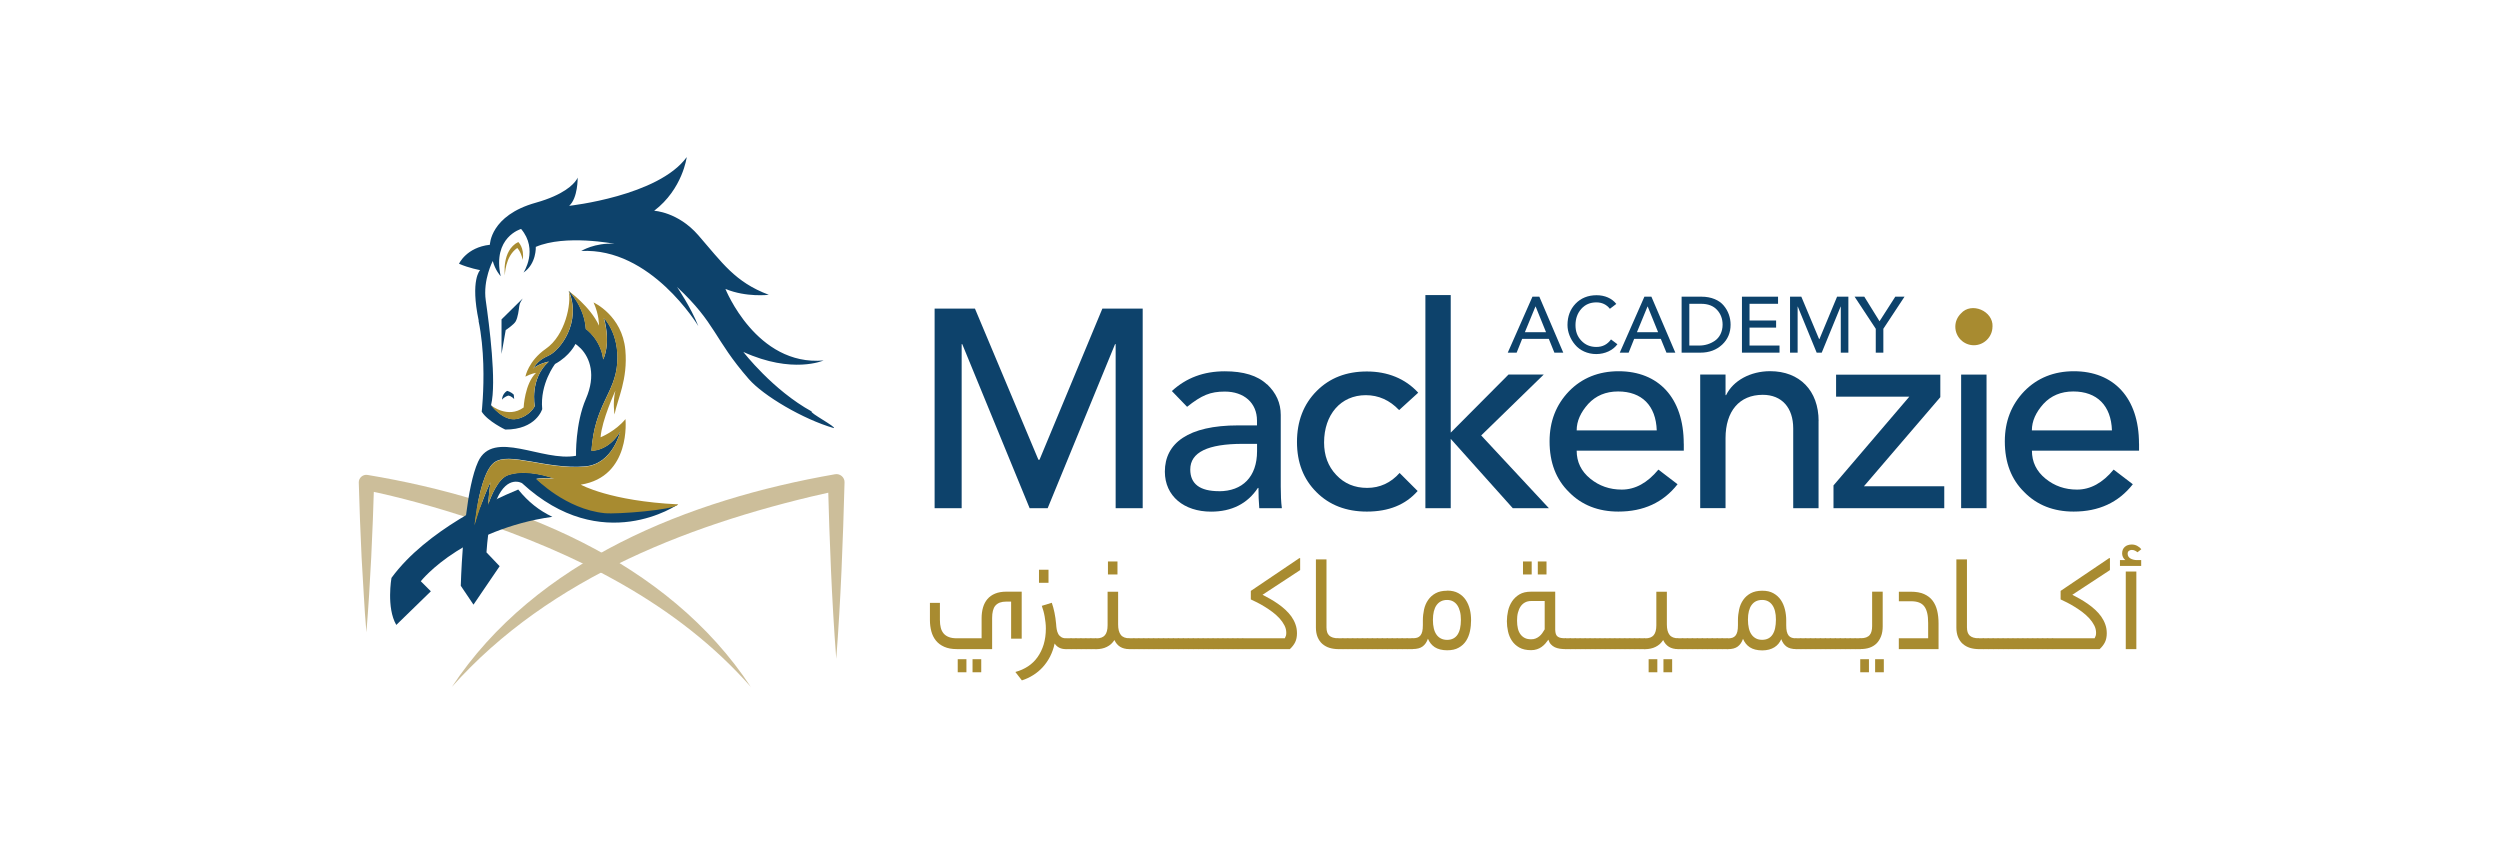 <?xml version="1.0" encoding="UTF-8"?>
<svg id="Layer_1" data-name="Layer 1" xmlns="http://www.w3.org/2000/svg" viewBox="0 0 425.2 143.61">
  <defs>
    <style>
      .cls-1 {
        fill: #a88b30;
      }

      .cls-1, .cls-2, .cls-3 {
        stroke-width: 0px;
      }

      .cls-2 {
        fill: #ccbe9a;
      }

      .cls-3 {
        fill: #0d426b;
      }
    </style>
  </defs>
  <path class="cls-3" d="M165.82,52.49l10.79,25.7h.19l10.69-25.7h6.86v33.94h-4.6v-27.9h-.1l-11.46,27.9h-3.07l-11.46-27.9h-.1v27.9h-4.6v-33.94h6.86Z"/>
  <path class="cls-3" d="M215.48,65.34c1.58,1.49,2.35,3.21,2.35,5.23v12.18c0,1.39.05,2.64.19,3.69h-3.84c-.1-1.15-.14-2.3-.14-3.45h-.1c-1.77,2.68-4.46,4.03-7.96,4.03-4.6,0-7.86-2.64-7.86-6.81,0-4.84,3.98-7.86,12.46-7.86h3.21v-.81c0-3.02-2.21-4.94-5.47-4.94-2.49,0-3.93.62-6.42,2.59l-2.59-2.68c2.45-2.25,5.42-3.36,9.01-3.36,3.16,0,5.56.72,7.14,2.21ZM207.33,83.55c3.98,0,6.47-2.44,6.47-6.81v-1.25h-2.44c-5.94,0-8.92,1.44-8.92,4.36,0,2.45,1.63,3.69,4.89,3.69Z"/>
  <path class="cls-3" d="M241.22,66.78l-3.26,2.97c-1.58-1.68-3.5-2.54-5.66-2.54-4.27,0-7.1,3.31-7.1,8.05,0,2.21.67,4.03,2.06,5.51s3.12,2.21,5.27,2.21,4.03-.86,5.51-2.54l3.07,3.07c-2.06,2.35-4.94,3.5-8.63,3.5-3.5,0-6.38-1.1-8.58-3.31-2.21-2.2-3.31-5.03-3.31-8.53s1.1-6.42,3.36-8.68c2.21-2.21,5.03-3.31,8.53-3.31s6.52,1.2,8.72,3.6Z"/>
  <path class="cls-3" d="M246.74,50.19v23.39l9.83-9.88h5.99l-10.64,10.36,11.51,12.37h-6.14l-10.55-11.79v11.79h-4.31v-36.24h4.31Z"/>
  <path class="cls-3" d="M286.38,75.45v1.2h-18.22c0,1.92.77,3.5,2.3,4.75,1.53,1.25,3.31,1.87,5.37,1.87,2.3,0,4.36-1.15,6.23-3.4l3.26,2.49c-2.45,3.12-5.8,4.65-10.07,4.65-3.4,0-6.23-1.1-8.39-3.31-2.21-2.16-3.31-5.03-3.31-8.63,0-3.4,1.1-6.23,3.31-8.53,2.2-2.25,5.03-3.4,8.44-3.4,6.76,0,11.07,4.51,11.07,12.32ZM281.78,73.2c-.14-4.22-2.54-6.62-6.57-6.62-2.11,0-3.79.72-5.08,2.11-1.29,1.44-1.97,2.92-1.97,4.51h13.62Z"/>
  <path class="cls-3" d="M309.3,71.62v14.81h-4.31v-13.57c0-3.5-1.92-5.71-5.18-5.71-3.98,0-6.33,2.78-6.33,7.38v11.89h-4.31v-22.72h4.31v3.5h.1c1.2-2.49,4.17-4.07,7.48-4.07,5.03,0,8.25,3.31,8.25,8.49Z"/>
  <path class="cls-3" d="M330.01,63.71v3.84l-12.99,15.15h13.66v3.74h-18.84v-3.88l12.9-15.1h-12.46v-3.74h17.74Z"/>
  <path class="cls-1" d="M338.88,55.56c0,1.73-1.44,3.16-3.16,3.16s-3.16-1.39-3.16-3.16c0-.86.34-1.63.96-2.25,1.77-2.01,5.51-.43,5.37,2.25Z"/>
  <rect class="cls-3" x="333.55" y="63.71" width="4.32" height="22.72"/>
  <path class="cls-3" d="M363.81,75.45v1.2h-18.22c0,1.92.77,3.5,2.3,4.75,1.53,1.25,3.31,1.87,5.37,1.87,2.3,0,4.36-1.15,6.23-3.4l3.26,2.49c-2.45,3.12-5.8,4.65-10.07,4.65-3.4,0-6.23-1.1-8.39-3.31-2.21-2.16-3.31-5.03-3.31-8.63,0-3.4,1.1-6.23,3.31-8.53,2.2-2.25,5.03-3.4,8.44-3.4,6.76,0,11.07,4.51,11.07,12.32ZM359.2,73.2c-.14-4.22-2.54-6.62-6.57-6.62-2.11,0-3.79.72-5.08,2.11-1.29,1.44-1.97,2.92-1.97,4.51h13.62Z"/>
  <g>
    <path class="cls-2" d="M127.73,116.87c-12.52-14.25-29.84-22.75-47.56-28.65-5.93-1.91-11.99-3.64-18.05-4.87l1.51-1.29c-.25,8.51-.63,17-1.31,25.49-.38-4.25-.54-8.5-.82-12.74-.2-4.25-.37-8.5-.48-12.74-.03-.8.72-1.44,1.51-1.29,24.68,4.11,51,14.46,65.21,36.12h0Z"/>
    <path class="cls-2" d="M76.83,116.87c14.29-21.65,40.5-31.91,65.19-36.21.85-.16,1.66.53,1.62,1.39-.27,10-.64,20.01-1.41,29.99-.77-9.98-1.14-19.99-1.41-29.99l1.62,1.39c-24.1,5.26-48.85,14.55-65.62,33.43h0Z"/>
  </g>
  <g>
    <path class="cls-1" d="M159.86,102.54v2.9c0,.51.05.95.15,1.34.1.39.27.71.49.97s.52.46.88.6c.36.14.81.21,1.33.21h4.24v-3.4c0-.67.08-1.28.24-1.84.16-.55.41-1.03.75-1.43.34-.4.78-.71,1.31-.93.53-.22,1.17-.33,1.91-.33h2.61v8h-1.8v-6.31h-.83c-.43,0-.8.06-1.1.17-.3.12-.55.29-.75.52s-.33.53-.42.88c-.09.35-.13.76-.13,1.23v5.28h-6.01c-.84,0-1.55-.13-2.13-.39-.59-.26-1.06-.61-1.42-1.06-.36-.45-.62-.97-.78-1.57s-.24-1.24-.24-1.91v-2.93h1.69ZM164.37,112.12v2.22h-1.48v-2.22h1.48ZM166.89,112.12v2.22h-1.48v-2.22h1.48Z"/>
    <path class="cls-1" d="M172.72,114.28c.78-.21,1.49-.53,2.13-.95s1.18-.95,1.62-1.57.79-1.34,1.04-2.15c.24-.81.37-1.72.37-2.72,0-.34-.02-.68-.06-1.02-.04-.34-.08-.67-.14-.99-.06-.33-.12-.64-.21-.95-.08-.31-.18-.61-.28-.89l1.7-.52c.08.26.17.53.25.81.08.29.15.58.21.88.06.3.11.61.16.93.05.31.08.63.11.95.02.32.05.63.1.93.05.3.14.56.26.79.12.23.3.41.52.55.22.14.53.21.9.21v1.84c-.25,0-.48-.02-.68-.06-.21-.04-.39-.1-.56-.19s-.31-.18-.44-.3-.24-.26-.35-.41c-.17.82-.44,1.56-.78,2.23-.35.67-.76,1.26-1.24,1.79-.48.52-1.02.98-1.62,1.35-.6.38-1.24.68-1.93.9l-1.1-1.42ZM178.33,96.9v2.22h-1.62v-2.22h1.62Z"/>
    <path class="cls-1" d="M182.27,110.4h-.84c-.1,0-.21-.02-.34-.06-.13-.04-.24-.1-.35-.19s-.2-.19-.28-.31c-.07-.12-.11-.27-.11-.42v-.46l1.08-.4h.84v1.84Z"/>
    <path class="cls-1" d="M183.11,110.4h-.84c-.1,0-.22-.02-.34-.06s-.24-.1-.35-.19c-.11-.08-.2-.19-.28-.31-.07-.12-.11-.27-.11-.42v-.46l1.08-.4h.84v1.84Z"/>
    <path class="cls-1" d="M183.95,110.4h-.84c-.1,0-.21-.02-.34-.06-.13-.04-.24-.1-.35-.19s-.2-.19-.28-.31c-.07-.12-.11-.27-.11-.42v-.46l1.08-.4h.84v1.84Z"/>
    <path class="cls-1" d="M184.79,110.4h-.84c-.1,0-.22-.02-.34-.06s-.24-.1-.35-.19c-.11-.08-.2-.19-.28-.31-.07-.12-.11-.27-.11-.42v-.46l1.08-.4h.84v1.84Z"/>
    <path class="cls-1" d="M185.64,110.4h-.84c-.1,0-.22-.02-.34-.06s-.24-.1-.35-.19c-.11-.08-.2-.19-.28-.31-.07-.12-.11-.27-.11-.42v-.46l1.08-.4h.84v1.84Z"/>
    <path class="cls-1" d="M186.48,110.4h-.84c-.1,0-.21-.02-.34-.06-.13-.04-.24-.1-.35-.19s-.2-.19-.28-.31c-.07-.12-.11-.27-.11-.42v-.46l1.08-.4h.84v1.84Z"/>
    <path class="cls-1" d="M190.17,100.63v5.58c0,.79.15,1.38.46,1.77.3.39.8.58,1.48.58v1.84c-.64,0-1.17-.13-1.59-.39s-.75-.65-.98-1.15c-.17.26-.36.48-.57.68-.22.19-.45.35-.72.48-.26.13-.54.23-.84.29-.29.06-.6.1-.92.1-.1,0-.22-.02-.34-.06s-.24-.09-.35-.17c-.11-.08-.2-.18-.28-.3s-.11-.27-.11-.45v-.46l1.08-.4c.66,0,1.14-.18,1.44-.54.3-.36.45-.92.45-1.67v-5.72h1.8ZM190.06,95.49v2.22h-1.62v-2.22h1.62Z"/>
    <path class="cls-1" d="M192.95,110.4h-.84c-.1,0-.21-.02-.34-.06-.13-.04-.24-.1-.35-.19s-.2-.19-.28-.31c-.07-.12-.11-.27-.11-.42v-.46l1.08-.4h.84v1.84Z"/>
    <path class="cls-1" d="M193.79,110.4h-.84c-.1,0-.22-.02-.34-.06s-.24-.1-.35-.19c-.11-.08-.2-.19-.28-.31-.07-.12-.11-.27-.11-.42v-.46l1.08-.4h.84v1.84Z"/>
    <path class="cls-1" d="M194.63,110.4h-.84c-.1,0-.21-.02-.34-.06-.13-.04-.24-.1-.35-.19s-.2-.19-.28-.31c-.07-.12-.11-.27-.11-.42v-.46l1.08-.4h.84v1.84Z"/>
    <path class="cls-1" d="M195.47,110.4h-.84c-.1,0-.22-.02-.34-.06s-.24-.1-.35-.19c-.11-.08-.2-.19-.28-.31-.07-.12-.11-.27-.11-.42v-.46l1.08-.4h.84v1.84Z"/>
    <path class="cls-1" d="M196.31,110.4h-.84c-.1,0-.22-.02-.34-.06s-.24-.1-.35-.19c-.11-.08-.2-.19-.28-.31-.07-.12-.11-.27-.11-.42v-.46l1.08-.4h.84v1.84Z"/>
    <path class="cls-1" d="M197.16,110.4h-.84c-.1,0-.21-.02-.34-.06-.13-.04-.24-.1-.35-.19s-.2-.19-.28-.31c-.07-.12-.11-.27-.11-.42v-.46l1.08-.4h.84v1.84Z"/>
    <path class="cls-1" d="M198,110.4h-.84c-.1,0-.22-.02-.34-.06s-.24-.1-.35-.19c-.11-.08-.2-.19-.28-.31-.07-.12-.11-.27-.11-.42v-.46l1.08-.4h.84v1.84Z"/>
    <path class="cls-1" d="M198.84,110.4h-.84c-.1,0-.21-.02-.34-.06-.13-.04-.24-.1-.35-.19s-.2-.19-.28-.31c-.07-.12-.11-.27-.11-.42v-.46l1.08-.4h.84v1.84Z"/>
    <path class="cls-1" d="M199.68,110.4h-.84c-.1,0-.22-.02-.34-.06s-.24-.1-.35-.19c-.11-.08-.2-.19-.28-.31-.07-.12-.11-.27-.11-.42v-.46l1.08-.4h.84v1.84Z"/>
    <path class="cls-1" d="M200.53,110.4h-.84c-.1,0-.21-.02-.34-.06-.13-.04-.24-.1-.35-.19s-.2-.19-.28-.31c-.07-.12-.11-.27-.11-.42v-.46l1.08-.4h.84v1.84Z"/>
    <path class="cls-1" d="M201.37,110.4h-.84c-.1,0-.21-.02-.34-.06-.13-.04-.24-.1-.35-.19s-.2-.19-.28-.31c-.07-.12-.11-.27-.11-.42v-.46l1.08-.4h.84v1.84Z"/>
    <path class="cls-1" d="M202.21,110.4h-.84c-.1,0-.22-.02-.34-.06s-.24-.1-.35-.19c-.11-.08-.2-.19-.28-.31-.07-.12-.11-.27-.11-.42v-.46l1.08-.4h.84v1.84Z"/>
    <path class="cls-1" d="M203.06,110.4h-.84c-.1,0-.21-.02-.34-.06-.13-.04-.24-.1-.35-.19s-.2-.19-.28-.31c-.07-.12-.11-.27-.11-.42v-.46l1.08-.4h.84v1.84Z"/>
    <path class="cls-1" d="M203.9,110.4h-.84c-.1,0-.22-.02-.34-.06s-.24-.1-.35-.19c-.11-.08-.2-.19-.28-.31-.07-.12-.11-.27-.11-.42v-.46l1.08-.4h.84v1.84Z"/>
    <path class="cls-1" d="M204.74,110.4h-.84c-.1,0-.21-.02-.34-.06-.13-.04-.24-.1-.35-.19s-.2-.19-.28-.31c-.07-.12-.11-.27-.11-.42v-.46l1.08-.4h.84v1.84Z"/>
    <path class="cls-1" d="M205.58,110.4h-.84c-.1,0-.22-.02-.34-.06s-.24-.1-.35-.19c-.11-.08-.2-.19-.28-.31-.07-.12-.11-.27-.11-.42v-.46l1.08-.4h.84v1.84Z"/>
    <path class="cls-1" d="M206.43,110.4h-.84c-.1,0-.22-.02-.34-.06s-.24-.1-.35-.19c-.11-.08-.2-.19-.28-.31-.07-.12-.11-.27-.11-.42v-.46l1.08-.4h.84v1.84Z"/>
    <path class="cls-1" d="M207.27,110.4h-.84c-.1,0-.21-.02-.34-.06-.13-.04-.24-.1-.35-.19s-.2-.19-.28-.31c-.07-.12-.11-.27-.11-.42v-.46l1.08-.4h.84v1.84Z"/>
    <path class="cls-1" d="M208.11,110.4h-.84c-.1,0-.22-.02-.34-.06s-.24-.1-.35-.19c-.11-.08-.2-.19-.28-.31-.07-.12-.11-.27-.11-.42v-.46l1.08-.4h.84v1.84Z"/>
    <path class="cls-1" d="M208.95,110.4h-.84c-.1,0-.21-.02-.34-.06-.13-.04-.24-.1-.35-.19s-.2-.19-.28-.31c-.07-.12-.11-.27-.11-.42v-.46l1.08-.4h.84v1.84Z"/>
    <path class="cls-1" d="M209.8,110.4h-.84c-.1,0-.22-.02-.34-.06s-.24-.1-.35-.19c-.11-.08-.2-.19-.28-.31-.07-.12-.11-.27-.11-.42v-.46l1.08-.4h.84v1.84Z"/>
    <path class="cls-1" d="M210.64,110.4h-.84c-.1,0-.21-.02-.34-.06-.13-.04-.24-.1-.35-.19s-.2-.19-.28-.31c-.07-.12-.11-.27-.11-.42v-.46l1.08-.4h.84v1.84Z"/>
    <path class="cls-1" d="M211.48,110.4h-.84c-.1,0-.21-.02-.34-.06-.13-.04-.24-.1-.35-.19s-.2-.19-.28-.31c-.07-.12-.11-.27-.11-.42v-.46l1.08-.4h.84v1.84Z"/>
    <path class="cls-1" d="M210.41,108.96l1.08-.4h7.03c.08-.14.14-.28.19-.43.04-.15.06-.31.06-.5,0-.44-.1-.87-.32-1.28-.21-.41-.49-.81-.83-1.18-.34-.37-.73-.72-1.17-1.06-.44-.33-.88-.63-1.32-.9-.44-.27-.87-.52-1.29-.73-.42-.22-.78-.39-1.1-.53v-1.45l8.25-5.57h.14v2.03l-6.4,4.2c.41.21.85.44,1.3.7s.89.53,1.33.84c.43.3.85.63,1.24.99s.73.74,1.03,1.15c.29.41.53.86.7,1.34.18.48.26.99.26,1.53,0,.58-.1,1.08-.3,1.5-.2.42-.51.82-.91,1.19h-7.89c-.1,0-.22-.02-.34-.06s-.24-.09-.35-.17c-.11-.08-.2-.18-.28-.3s-.11-.27-.11-.45v-.46Z"/>
    <path class="cls-1" d="M225.61,95.13v11.58c0,.31.04.59.11.81.07.23.19.42.35.57.16.15.37.27.63.35s.57.12.94.12v1.84c-.54,0-1.05-.07-1.51-.21s-.87-.37-1.22-.67-.61-.69-.81-1.15c-.19-.46-.29-1.01-.29-1.64v-11.59h1.8Z"/>
    <path class="cls-1" d="M228.49,110.4h-.84c-.1,0-.22-.02-.34-.06s-.24-.1-.35-.19c-.11-.08-.2-.19-.28-.31-.07-.12-.11-.27-.11-.42v-.46l1.08-.4h.84v1.84Z"/>
    <path class="cls-1" d="M229.33,110.4h-.84c-.1,0-.22-.02-.34-.06s-.24-.1-.35-.19c-.11-.08-.2-.19-.28-.31-.07-.12-.11-.27-.11-.42v-.46l1.08-.4h.84v1.84Z"/>
    <path class="cls-1" d="M230.17,110.4h-.84c-.1,0-.21-.02-.34-.06-.13-.04-.24-.1-.35-.19s-.2-.19-.28-.31c-.07-.12-.11-.27-.11-.42v-.46l1.08-.4h.84v1.84Z"/>
    <path class="cls-1" d="M231.01,110.4h-.84c-.1,0-.22-.02-.34-.06s-.24-.1-.35-.19c-.11-.08-.2-.19-.28-.31-.07-.12-.11-.27-.11-.42v-.46l1.08-.4h.84v1.84Z"/>
    <path class="cls-1" d="M231.86,110.4h-.84c-.1,0-.21-.02-.34-.06-.13-.04-.24-.1-.35-.19s-.2-.19-.28-.31c-.07-.12-.11-.27-.11-.42v-.46l1.08-.4h.84v1.84Z"/>
    <path class="cls-1" d="M232.7,110.4h-.84c-.1,0-.22-.02-.34-.06s-.24-.1-.35-.19c-.11-.08-.2-.19-.28-.31-.07-.12-.11-.27-.11-.42v-.46l1.08-.4h.84v1.84Z"/>
    <path class="cls-1" d="M233.54,110.4h-.84c-.1,0-.21-.02-.34-.06-.13-.04-.24-.1-.35-.19s-.2-.19-.28-.31c-.07-.12-.11-.27-.11-.42v-.46l1.08-.4h.84v1.84Z"/>
    <path class="cls-1" d="M234.39,110.4h-.84c-.1,0-.21-.02-.34-.06-.13-.04-.24-.1-.35-.19s-.2-.19-.28-.31c-.07-.12-.11-.27-.11-.42v-.46l1.08-.4h.84v1.84Z"/>
    <path class="cls-1" d="M235.23,110.4h-.84c-.1,0-.22-.02-.34-.06s-.24-.1-.35-.19c-.11-.08-.2-.19-.28-.31-.07-.12-.11-.27-.11-.42v-.46l1.08-.4h.84v1.84Z"/>
    <path class="cls-1" d="M236.07,110.4h-.84c-.1,0-.21-.02-.34-.06-.13-.04-.24-.1-.35-.19s-.2-.19-.28-.31c-.07-.12-.11-.27-.11-.42v-.46l1.08-.4h.84v1.84Z"/>
    <path class="cls-1" d="M236.91,110.4h-.84c-.1,0-.22-.02-.34-.06s-.24-.1-.35-.19c-.11-.08-.2-.19-.28-.31-.07-.12-.11-.27-.11-.42v-.46l1.08-.4h.84v1.84Z"/>
    <path class="cls-1" d="M237.76,110.4h-.84c-.1,0-.21-.02-.34-.06-.13-.04-.24-.1-.35-.19s-.2-.19-.28-.31c-.07-.12-.11-.27-.11-.42v-.46l1.08-.4h.84v1.84Z"/>
    <path class="cls-1" d="M238.6,110.4h-.84c-.1,0-.22-.02-.34-.06s-.24-.1-.35-.19c-.11-.08-.2-.19-.28-.31-.07-.12-.11-.27-.11-.42v-.46l1.08-.4h.84v1.84Z"/>
    <path class="cls-1" d="M239.44,110.4h-.84c-.1,0-.22-.02-.34-.06s-.24-.1-.35-.19c-.11-.08-.2-.19-.28-.31-.07-.12-.11-.27-.11-.42v-.46l1.08-.4h.84v1.84Z"/>
    <path class="cls-1" d="M240.28,110.4h-.84c-.1,0-.21-.02-.34-.06-.13-.04-.24-.1-.35-.19s-.2-.19-.28-.31c-.07-.12-.11-.27-.11-.42v-.46l1.08-.4h.84v1.84Z"/>
    <path class="cls-1" d="M246.13,100.45c.75,0,1.38.14,1.9.43.52.29.94.67,1.26,1.15.32.48.55,1.02.7,1.62s.21,1.22.21,1.84-.06,1.26-.19,1.87c-.13.61-.35,1.16-.66,1.64s-.73.87-1.26,1.16c-.52.3-1.18.44-1.96.44-.44,0-.84-.05-1.19-.14-.35-.09-.66-.22-.92-.39-.26-.17-.49-.38-.68-.62-.19-.24-.35-.52-.48-.82-.19.57-.49,1.01-.89,1.31-.4.3-.96.45-1.68.45-.1,0-.22-.02-.34-.06s-.24-.09-.35-.17c-.11-.08-.2-.18-.28-.31s-.11-.28-.11-.46v-.44l1.08-.4c.29,0,.55-.03.76-.1.21-.07.39-.19.53-.36.14-.17.25-.4.32-.69s.1-.65.1-1.08v-.81c0-.63.07-1.24.2-1.84.13-.6.36-1.14.69-1.62.33-.48.75-.86,1.28-1.15s1.18-.43,1.96-.43ZM246.13,102.04c-.39,0-.73.07-1.03.22-.3.15-.55.36-.76.65-.21.29-.36.64-.47,1.06-.1.42-.16.9-.16,1.46s.05,1.01.15,1.44c.1.42.25.78.46,1.07.2.29.46.51.76.66.3.15.65.23,1.05.23s.74-.08,1.04-.23c.29-.15.54-.37.73-.66s.34-.65.43-1.07c.09-.42.14-.9.14-1.44s-.05-1.02-.16-1.44c-.11-.42-.26-.77-.46-1.06s-.44-.5-.73-.66c-.29-.15-.62-.23-.99-.23Z"/>
    <path class="cls-1" d="M263.35,108.79c-.17.24-.34.46-.53.68-.19.21-.4.4-.64.57-.24.17-.5.3-.79.39-.29.1-.62.15-.99.15-.8,0-1.47-.15-2-.45-.53-.3-.95-.69-1.26-1.16s-.53-1-.66-1.59c-.13-.59-.19-1.16-.19-1.73s.07-1.15.2-1.75c.13-.59.36-1.13.68-1.62.32-.48.74-.88,1.26-1.19.52-.31,1.18-.46,1.98-.46h4.1v6.49c.01.29.05.53.11.72.07.19.17.33.32.44s.33.18.56.22.5.06.84.06v1.84c-.37,0-.71-.02-1.04-.07-.32-.05-.61-.13-.86-.25s-.47-.28-.66-.49-.33-.47-.43-.79ZM262.72,102.22h-2.31c-.39,0-.73.08-1.03.24-.3.16-.55.39-.75.68-.2.29-.35.65-.46,1.06s-.15.87-.15,1.37.05.93.14,1.32c.09.39.24.72.44.99.2.27.44.48.74.63.29.15.65.22,1.08.22.28,0,.53-.04.75-.13.23-.09.43-.21.62-.36s.36-.33.51-.54.29-.43.42-.66v-4.83ZM260.51,95.49v2.22h-1.48v-2.22h1.48ZM263.03,95.49v2.22h-1.48v-2.22h1.48Z"/>
    <path class="cls-1" d="M267.18,110.4h-.84c-.1,0-.22-.02-.34-.06s-.24-.1-.35-.19c-.11-.08-.2-.19-.28-.31-.07-.12-.11-.27-.11-.42v-.46l1.08-.4h.84v1.84Z"/>
    <path class="cls-1" d="M268.02,110.4h-.84c-.1,0-.21-.02-.34-.06-.13-.04-.24-.1-.35-.19s-.2-.19-.28-.31c-.07-.12-.11-.27-.11-.42v-.46l1.08-.4h.84v1.84Z"/>
    <path class="cls-1" d="M268.86,110.4h-.84c-.1,0-.22-.02-.34-.06s-.24-.1-.35-.19c-.11-.08-.2-.19-.28-.31-.07-.12-.11-.27-.11-.42v-.46l1.08-.4h.84v1.84Z"/>
    <path class="cls-1" d="M269.71,110.4h-.84c-.1,0-.21-.02-.34-.06-.13-.04-.24-.1-.35-.19s-.2-.19-.28-.31c-.07-.12-.11-.27-.11-.42v-.46l1.08-.4h.84v1.84Z"/>
    <path class="cls-1" d="M270.55,110.4h-.84c-.1,0-.22-.02-.34-.06s-.24-.1-.35-.19c-.11-.08-.2-.19-.28-.31-.07-.12-.11-.27-.11-.42v-.46l1.08-.4h.84v1.84Z"/>
    <path class="cls-1" d="M271.39,110.4h-.84c-.1,0-.21-.02-.34-.06-.13-.04-.24-.1-.35-.19s-.2-.19-.28-.31c-.07-.12-.11-.27-.11-.42v-.46l1.08-.4h.84v1.84Z"/>
    <path class="cls-1" d="M272.23,110.4h-.84c-.1,0-.21-.02-.34-.06-.13-.04-.24-.1-.35-.19s-.2-.19-.28-.31c-.07-.12-.11-.27-.11-.42v-.46l1.08-.4h.84v1.84Z"/>
    <path class="cls-1" d="M273.08,110.4h-.84c-.1,0-.22-.02-.34-.06s-.24-.1-.35-.19c-.11-.08-.2-.19-.28-.31-.07-.12-.11-.27-.11-.42v-.46l1.08-.4h.84v1.84Z"/>
    <path class="cls-1" d="M273.92,110.4h-.84c-.1,0-.21-.02-.34-.06-.13-.04-.24-.1-.35-.19s-.2-.19-.28-.31c-.07-.12-.11-.27-.11-.42v-.46l1.08-.4h.84v1.84Z"/>
    <path class="cls-1" d="M274.76,110.4h-.84c-.1,0-.22-.02-.34-.06s-.24-.1-.35-.19c-.11-.08-.2-.19-.28-.31-.07-.12-.11-.27-.11-.42v-.46l1.08-.4h.84v1.84Z"/>
    <path class="cls-1" d="M275.6,110.4h-.84c-.1,0-.21-.02-.34-.06-.13-.04-.24-.1-.35-.19s-.2-.19-.28-.31c-.07-.12-.11-.27-.11-.42v-.46l1.08-.4h.84v1.84Z"/>
    <path class="cls-1" d="M276.45,110.4h-.84c-.1,0-.22-.02-.34-.06s-.24-.1-.35-.19c-.11-.08-.2-.19-.28-.31-.07-.12-.11-.27-.11-.42v-.46l1.08-.4h.84v1.84Z"/>
    <path class="cls-1" d="M277.29,110.4h-.84c-.1,0-.21-.02-.34-.06-.13-.04-.24-.1-.35-.19s-.2-.19-.28-.31c-.07-.12-.11-.27-.11-.42v-.46l1.08-.4h.84v1.84Z"/>
    <path class="cls-1" d="M278.13,110.4h-.84c-.1,0-.21-.02-.34-.06-.13-.04-.24-.1-.35-.19s-.2-.19-.28-.31c-.07-.12-.11-.27-.11-.42v-.46l1.08-.4h.84v1.84Z"/>
    <path class="cls-1" d="M278.97,110.4h-.84c-.1,0-.22-.02-.34-.06s-.24-.1-.35-.19c-.11-.08-.2-.19-.28-.31-.07-.12-.11-.27-.11-.42v-.46l1.08-.4h.84v1.84Z"/>
    <path class="cls-1" d="M279.82,110.4h-.84c-.1,0-.21-.02-.34-.06-.13-.04-.24-.1-.35-.19s-.2-.19-.28-.31c-.07-.12-.11-.27-.11-.42v-.46l1.08-.4h.84v1.84Z"/>
    <path class="cls-1" d="M283.5,100.63v5.58c0,.79.15,1.38.46,1.77.3.39.8.58,1.48.58v1.84c-.64,0-1.17-.13-1.59-.39s-.75-.65-.98-1.15c-.17.26-.36.48-.57.68-.22.19-.45.35-.72.48-.26.13-.54.23-.84.29-.29.06-.6.1-.92.1-.1,0-.22-.02-.34-.06s-.24-.09-.35-.17c-.11-.08-.2-.18-.28-.3s-.11-.27-.11-.45v-.46l1.08-.4c.66,0,1.14-.18,1.44-.54.3-.36.45-.92.45-1.67v-5.72h1.8ZM281.88,112.12v2.22h-1.48v-2.22h1.48ZM284.4,112.12v2.22h-1.48v-2.22h1.48Z"/>
    <path class="cls-1" d="M286.28,110.4h-.84c-.1,0-.21-.02-.34-.06-.13-.04-.24-.1-.35-.19s-.2-.19-.28-.31c-.07-.12-.11-.27-.11-.42v-.46l1.08-.4h.84v1.84Z"/>
    <path class="cls-1" d="M287.12,110.4h-.84c-.1,0-.22-.02-.34-.06s-.24-.1-.35-.19c-.11-.08-.2-.19-.28-.31-.07-.12-.11-.27-.11-.42v-.46l1.08-.4h.84v1.84Z"/>
    <path class="cls-1" d="M287.97,110.4h-.84c-.1,0-.22-.02-.34-.06s-.24-.1-.35-.19c-.11-.08-.2-.19-.28-.31-.07-.12-.11-.27-.11-.42v-.46l1.08-.4h.84v1.84Z"/>
    <path class="cls-1" d="M288.81,110.4h-.84c-.1,0-.21-.02-.34-.06-.13-.04-.24-.1-.35-.19s-.2-.19-.28-.31c-.07-.12-.11-.27-.11-.42v-.46l1.08-.4h.84v1.84Z"/>
    <path class="cls-1" d="M289.65,110.4h-.84c-.1,0-.22-.02-.34-.06s-.24-.1-.35-.19c-.11-.08-.2-.19-.28-.31-.07-.12-.11-.27-.11-.42v-.46l1.08-.4h.84v1.84Z"/>
    <path class="cls-1" d="M290.49,110.4h-.84c-.1,0-.21-.02-.34-.06-.13-.04-.24-.1-.35-.19s-.2-.19-.28-.31c-.07-.12-.11-.27-.11-.42v-.46l1.08-.4h.84v1.84Z"/>
    <path class="cls-1" d="M291.34,110.4h-.84c-.1,0-.22-.02-.34-.06s-.24-.1-.35-.19c-.11-.08-.2-.19-.28-.31-.07-.12-.11-.27-.11-.42v-.46l1.08-.4h.84v1.84Z"/>
    <path class="cls-1" d="M292.18,110.4h-.84c-.1,0-.21-.02-.34-.06-.13-.04-.24-.1-.35-.19s-.2-.19-.28-.31c-.07-.12-.11-.27-.11-.42v-.46l1.08-.4h.84v1.84Z"/>
    <path class="cls-1" d="M293.02,110.4h-.84c-.1,0-.22-.02-.34-.06s-.24-.1-.35-.19c-.11-.08-.2-.19-.28-.31-.07-.12-.11-.27-.11-.42v-.46l1.08-.4h.84v1.84Z"/>
    <path class="cls-1" d="M293.86,110.4h-.84c-.1,0-.22-.02-.34-.06s-.24-.1-.35-.19c-.11-.08-.2-.19-.28-.31-.07-.12-.11-.27-.11-.42v-.46l1.08-.4h.84v1.84Z"/>
    <path class="cls-1" d="M305.52,110.4c-.73,0-1.29-.15-1.68-.44s-.69-.71-.88-1.25c-.13.28-.29.55-.48.78-.19.23-.42.43-.69.6-.27.17-.57.29-.92.39-.34.09-.73.14-1.15.14s-.84-.05-1.19-.14-.66-.22-.92-.39c-.26-.17-.49-.38-.68-.62-.19-.24-.35-.52-.48-.82-.19.57-.49,1.01-.89,1.31-.4.3-.96.45-1.68.45-.1,0-.21-.02-.34-.06-.13-.04-.24-.09-.35-.17s-.2-.18-.28-.3c-.07-.12-.11-.27-.11-.45v-.46l1.08-.4c.29,0,.55-.03.76-.1.21-.07.39-.19.53-.36.14-.17.25-.4.32-.69s.1-.65.1-1.08v-.84c0-.63.07-1.24.2-1.84.13-.6.36-1.14.69-1.62s.75-.85,1.28-1.14c.52-.28,1.18-.43,1.96-.43s1.38.14,1.9.43c.52.29.94.67,1.26,1.14s.55,1.01.7,1.62.22,1.22.22,1.84v.84c0,.43.03.79.1,1.08s.18.52.32.69c.14.17.32.29.54.36.22.07.48.1.78.1v1.84ZM299.71,102.04c-.39,0-.73.07-1.03.21-.3.14-.55.36-.76.64-.21.28-.36.63-.47,1.05-.11.42-.16.9-.16,1.44s.05,1.03.15,1.46c.1.43.25.79.46,1.08.2.29.46.51.76.67.3.16.65.23,1.05.23s.74-.08,1.04-.23.54-.38.73-.67c.19-.29.34-.65.43-1.08.09-.43.14-.91.14-1.46s-.05-1.02-.16-1.44c-.1-.41-.26-.76-.46-1.04s-.44-.49-.73-.64c-.29-.15-.62-.22-.99-.22Z"/>
    <path class="cls-1" d="M306.37,110.4h-.84c-.1,0-.21-.02-.34-.06-.13-.04-.24-.1-.35-.19s-.2-.19-.28-.31c-.07-.12-.11-.27-.11-.42v-.46l1.08-.4h.84v1.84Z"/>
    <path class="cls-1" d="M307.21,110.4h-.84c-.1,0-.22-.02-.34-.06s-.24-.1-.35-.19c-.11-.08-.2-.19-.28-.31-.07-.12-.11-.27-.11-.42v-.46l1.08-.4h.84v1.84Z"/>
    <path class="cls-1" d="M308.05,110.4h-.84c-.1,0-.21-.02-.34-.06-.13-.04-.24-.1-.35-.19s-.2-.19-.28-.31c-.07-.12-.11-.27-.11-.42v-.46l1.08-.4h.84v1.84Z"/>
    <path class="cls-1" d="M308.89,110.4h-.84c-.1,0-.22-.02-.34-.06s-.24-.1-.35-.19c-.11-.08-.2-.19-.28-.31-.07-.12-.11-.27-.11-.42v-.46l1.08-.4h.84v1.84Z"/>
    <path class="cls-1" d="M309.74,110.4h-.84c-.1,0-.21-.02-.34-.06-.13-.04-.24-.1-.35-.19s-.2-.19-.28-.31c-.07-.12-.11-.27-.11-.42v-.46l1.08-.4h.84v1.84Z"/>
    <path class="cls-1" d="M310.58,110.4h-.84c-.1,0-.22-.02-.34-.06s-.24-.1-.35-.19c-.11-.08-.2-.19-.28-.31-.07-.12-.11-.27-.11-.42v-.46l1.08-.4h.84v1.84Z"/>
    <path class="cls-1" d="M311.42,110.4h-.84c-.1,0-.21-.02-.34-.06-.13-.04-.24-.1-.35-.19s-.2-.19-.28-.31c-.07-.12-.11-.27-.11-.42v-.46l1.08-.4h.84v1.84Z"/>
    <path class="cls-1" d="M312.26,110.4h-.84c-.1,0-.21-.02-.34-.06-.13-.04-.24-.1-.35-.19s-.2-.19-.28-.31c-.07-.12-.11-.27-.11-.42v-.46l1.08-.4h.84v1.84Z"/>
    <path class="cls-1" d="M313.11,110.4h-.84c-.1,0-.22-.02-.34-.06s-.24-.1-.35-.19c-.11-.08-.2-.19-.28-.31-.07-.12-.11-.27-.11-.42v-.46l1.08-.4h.84v1.84Z"/>
    <path class="cls-1" d="M313.95,110.4h-.84c-.1,0-.21-.02-.34-.06-.13-.04-.24-.1-.35-.19s-.2-.19-.28-.31c-.07-.12-.11-.27-.11-.42v-.46l1.08-.4h.84v1.84Z"/>
    <path class="cls-1" d="M314.79,110.4h-.84c-.1,0-.22-.02-.34-.06s-.24-.1-.35-.19c-.11-.08-.2-.19-.28-.31-.07-.12-.11-.27-.11-.42v-.46l1.08-.4h.84v1.84Z"/>
    <path class="cls-1" d="M315.63,110.4h-.84c-.1,0-.21-.02-.34-.06-.13-.04-.24-.1-.35-.19s-.2-.19-.28-.31c-.07-.12-.11-.27-.11-.42v-.46l1.08-.4h.84v1.84Z"/>
    <path class="cls-1" d="M316.48,110.4h-.84c-.1,0-.22-.02-.34-.06s-.24-.1-.35-.19c-.11-.08-.2-.19-.28-.31-.07-.12-.11-.27-.11-.42v-.46l1.08-.4h.84v1.84Z"/>
    <path class="cls-1" d="M320.21,100.63v5.88c0,.65-.09,1.23-.28,1.71s-.44.89-.77,1.22c-.33.32-.72.56-1.18.72-.46.16-.96.23-1.51.23-.1,0-.22-.02-.34-.06s-.24-.09-.35-.17c-.11-.08-.2-.18-.28-.31s-.11-.28-.11-.46v-.44l1.08-.4c.37,0,.68-.05.93-.14.25-.1.45-.23.6-.41s.25-.39.31-.64c.07-.25.1-.54.1-.86v-5.87h1.8ZM317.87,112.12v2.22h-1.48v-2.22h1.48ZM320.4,112.12v2.22h-1.48v-2.22h1.48Z"/>
    <path class="cls-1" d="M329.7,110.4h-6.75v-1.84h4.99v-2.6c0-.65-.05-1.22-.16-1.68-.11-.47-.27-.85-.5-1.15s-.53-.52-.9-.66-.82-.21-1.35-.21h-2.07v-1.62h2.07c.87,0,1.61.13,2.22.4.6.27,1.09.64,1.45,1.12.36.48.62,1.05.78,1.72s.23,1.4.23,2.19v4.34Z"/>
    <path class="cls-1" d="M334.54,95.13v11.58c0,.31.04.59.11.81.07.23.19.42.35.57.16.15.37.27.63.35s.57.12.94.12v1.84c-.54,0-1.05-.07-1.51-.21s-.87-.37-1.22-.67-.61-.69-.81-1.15c-.19-.46-.29-1.01-.29-1.64v-11.59h1.8Z"/>
    <path class="cls-1" d="M337.42,110.4h-.84c-.1,0-.21-.02-.34-.06-.13-.04-.24-.1-.35-.19s-.2-.19-.28-.31c-.07-.12-.11-.27-.11-.42v-.46l1.08-.4h.84v1.84Z"/>
    <path class="cls-1" d="M338.26,110.4h-.84c-.1,0-.22-.02-.34-.06s-.24-.1-.35-.19c-.11-.08-.2-.19-.28-.31-.07-.12-.11-.27-.11-.42v-.46l1.08-.4h.84v1.84Z"/>
    <path class="cls-1" d="M339.1,110.4h-.84c-.1,0-.21-.02-.34-.06-.13-.04-.24-.1-.35-.19s-.2-.19-.28-.31c-.07-.12-.11-.27-.11-.42v-.46l1.08-.4h.84v1.84Z"/>
    <path class="cls-1" d="M339.94,110.4h-.84c-.1,0-.22-.02-.34-.06s-.24-.1-.35-.19c-.11-.08-.2-.19-.28-.31-.07-.12-.11-.27-.11-.42v-.46l1.08-.4h.84v1.84Z"/>
    <path class="cls-1" d="M340.79,110.4h-.84c-.1,0-.22-.02-.34-.06s-.24-.1-.35-.19c-.11-.08-.2-.19-.28-.31-.07-.12-.11-.27-.11-.42v-.46l1.08-.4h.84v1.84Z"/>
    <path class="cls-1" d="M341.63,110.4h-.84c-.1,0-.21-.02-.34-.06-.13-.04-.24-.1-.35-.19s-.2-.19-.28-.31c-.07-.12-.11-.27-.11-.42v-.46l1.08-.4h.84v1.84Z"/>
    <path class="cls-1" d="M342.47,110.4h-.84c-.1,0-.22-.02-.34-.06s-.24-.1-.35-.19c-.11-.08-.2-.19-.28-.31-.07-.12-.11-.27-.11-.42v-.46l1.08-.4h.84v1.84Z"/>
    <path class="cls-1" d="M343.32,110.4h-.84c-.1,0-.21-.02-.34-.06-.13-.04-.24-.1-.35-.19s-.2-.19-.28-.31c-.07-.12-.11-.27-.11-.42v-.46l1.08-.4h.84v1.84Z"/>
    <path class="cls-1" d="M344.16,110.4h-.84c-.1,0-.22-.02-.34-.06s-.24-.1-.35-.19c-.11-.08-.2-.19-.28-.31-.07-.12-.11-.27-.11-.42v-.46l1.08-.4h.84v1.84Z"/>
    <path class="cls-1" d="M345,110.4h-.84c-.1,0-.21-.02-.34-.06-.13-.04-.24-.1-.35-.19s-.2-.19-.28-.31c-.07-.12-.11-.27-.11-.42v-.46l1.08-.4h.84v1.84Z"/>
    <path class="cls-1" d="M345.84,110.4h-.84c-.1,0-.21-.02-.34-.06-.13-.04-.24-.1-.35-.19s-.2-.19-.28-.31c-.07-.12-.11-.27-.11-.42v-.46l1.08-.4h.84v1.84Z"/>
    <path class="cls-1" d="M346.69,110.4h-.84c-.1,0-.22-.02-.34-.06s-.24-.1-.35-.19c-.11-.08-.2-.19-.28-.31-.07-.12-.11-.27-.11-.42v-.46l1.08-.4h.84v1.84Z"/>
    <path class="cls-1" d="M347.53,110.4h-.84c-.1,0-.21-.02-.34-.06-.13-.04-.24-.1-.35-.19s-.2-.19-.28-.31c-.07-.12-.11-.27-.11-.42v-.46l1.08-.4h.84v1.84Z"/>
    <path class="cls-1" d="M348.37,110.4h-.84c-.1,0-.22-.02-.34-.06s-.24-.1-.35-.19c-.11-.08-.2-.19-.28-.31-.07-.12-.11-.27-.11-.42v-.46l1.08-.4h.84v1.84Z"/>
    <path class="cls-1" d="M349.21,110.4h-.84c-.1,0-.21-.02-.34-.06-.13-.04-.24-.1-.35-.19s-.2-.19-.28-.31c-.07-.12-.11-.27-.11-.42v-.46l1.08-.4h.84v1.84Z"/>
    <path class="cls-1" d="M348.14,108.96l1.08-.4h7.03c.08-.14.14-.28.19-.43.04-.15.06-.31.06-.5,0-.44-.1-.87-.32-1.28-.21-.41-.49-.81-.83-1.18-.34-.37-.73-.72-1.17-1.06-.44-.33-.88-.63-1.32-.9-.44-.27-.87-.52-1.29-.73-.42-.22-.78-.39-1.1-.53v-1.45l8.25-5.57h.14v2.03l-6.4,4.2c.41.21.85.44,1.3.7s.89.53,1.33.84c.43.3.85.63,1.24.99s.73.74,1.03,1.15c.29.41.53.86.7,1.34.18.48.26.99.26,1.53,0,.58-.1,1.08-.3,1.5-.2.42-.51.82-.91,1.19h-7.89c-.1,0-.22-.02-.34-.06s-.24-.09-.35-.17c-.11-.08-.2-.18-.28-.3s-.11-.27-.11-.45v-.46Z"/>
    <path class="cls-1" d="M360.57,95.26h.91c-.18-.14-.32-.31-.41-.51-.09-.2-.14-.41-.14-.61,0-.25.04-.47.12-.66.08-.19.2-.35.35-.48.15-.13.32-.23.52-.29.2-.06.41-.1.63-.1.33,0,.64.07.93.22.29.15.53.35.71.59l-.65.51c-.13-.11-.27-.2-.43-.28s-.34-.12-.55-.12c-.18,0-.33.05-.48.16s-.21.27-.21.49c0,.18.04.34.13.48s.2.24.35.33c.15.09.32.15.51.2.19.05.39.07.58.07h.73v.99h-3.61v-.99ZM361.55,110.4v-13.19h1.8v13.19h-1.8Z"/>
  </g>
  <g>
    <path class="cls-3" d="M261.81,50.46l4.07,9.52h-1.51l-.95-2.35h-4.53l-.94,2.35h-1.51l4.2-9.52h1.17ZM259.35,56.5h3.6l-1.77-4.37h-.03l-1.8,4.37Z"/>
    <path class="cls-3" d="M274.89,51.7l-1.08.82c-.58-.73-1.35-1.09-2.3-1.09-1.05,0-1.9.36-2.56,1.1-.66.74-.99,1.67-.99,2.77s.32,1.92.98,2.63c.66.71,1.51,1.08,2.57,1.08s1.88-.43,2.49-1.28l1.09.82c-.75,1.02-2.1,1.67-3.6,1.67s-2.8-.63-3.6-1.59c-.81-.95-1.29-2.16-1.29-3.35,0-1.47.46-2.68,1.37-3.63.92-.95,2.11-1.44,3.59-1.44,1.36,0,2.6.52,3.34,1.48Z"/>
    <path class="cls-3" d="M280.87,50.46l4.07,9.52h-1.51l-.96-2.35h-4.53l-.94,2.35h-1.51l4.19-9.52h1.17ZM278.41,56.5h3.6l-1.77-4.37h-.03l-1.8,4.37Z"/>
    <path class="cls-3" d="M289.41,50.46c1.65,0,3,.59,3.76,1.51.77.91,1.17,2.06,1.17,3.25,0,1.37-.48,2.5-1.44,3.4-.97.9-2.2,1.36-3.7,1.36h-3.19v-9.52h3.39ZM289.01,58.77c.95,0,1.86-.27,2.65-.81s1.32-1.52,1.32-2.74c0-.98-.31-1.83-.94-2.51-.63-.69-1.53-1.04-2.72-1.04h-2v7.1h1.7Z"/>
    <path class="cls-3" d="M302.41,50.46v1.21h-4.85v2.84h4.52v1.21h-4.52v3.05h5.1v1.21h-6.39v-9.52h6.14Z"/>
    <path class="cls-3" d="M306.37,50.46l3.02,7.21h.06l3-7.21h1.92v9.52h-1.29v-7.83h-.03l-3.21,7.83h-.86l-3.21-7.83h-.03v7.83h-1.29v-9.52h1.92Z"/>
    <path class="cls-3" d="M317.08,50.46l2.59,4.18,2.68-4.18h1.57l-3.6,5.46v4.06h-1.29v-4.06l-3.6-5.46h1.65Z"/>
  </g>
  <g>
    <g>
      <path class="cls-3" d="M81.39,54.57c1.01,4.83.9,10.25.72,13.21-.08,1.39-.18,2.24-.18,2.24,1.04,1.65,4,3.04,4,3.04,5.27.02,6.29-3.48,6.29-3.48-.42-4.33,2.19-7.68,2.19-7.68,2.57-1.4,3.46-3.4,3.46-3.4.12.08.23.16.35.26h0c.2.16.39.34.58.53,1.54,1.61,2.59,4.52.86,8.52-1.84,4.23-1.69,9.71-1.69,9.71-5.69,1.08-14.1-4.61-16.66,1.02-.96,2.1-1.61,5.58-2.05,9.1-.23,1.87-.41,3.76-.54,5.47-.28,3.68-.35,6.52-.35,6.52l2.16,3.21,4.45-6.54-2.24-2.35c.08-1.1.17-2.1.29-3.01.35-2.77.88-4.71,1.47-6.06,1.83-4.18,4.29-2.7,4.29-2.7,13.67,12.6,26.54,3.59,26.54,3.59.19.18-8.59,1.46-7.84.38-1.87.63-2.42.8-4.55.59-6.59-.67-11.71-5.31-11.71-5.31,1.16-.22,3.05-.06,3.05-.06-2.37-.81-5.43-1.41-7.86-.58-1.74.59-2.96,3.77-3.3,4.77-.07.19-.1.3-.1.3,0-.09.01-.17.02-.26.14-1.82.39-3.61.39-3.61-.68,1.4-1.28,2.98-1.75,4.31-.6,1.72-.96,3.03-.96,3.03,0,0,.11-1.15.37-2.72.45-2.71,1.35-6.66,2.91-7.91,2.5-2,8.85,1.18,15.53.62,4.72-.4,5.98-5.97,5.98-5.97-2.02,3.43-4.91,3.3-4.91,3.3.54-7.88,4.03-9.74,4.39-14.95.35-5.01-2.28-7.65-2.28-7.65,1.26,4.51-.11,7.06-.11,7.06-.43-3.44-2.96-5.18-2.96-5.18-.24-3.78-2.81-6.39-2.9-6.48h0c2.25,5.32-1.49,10.21-3.49,11.05-1.99.84-2.51,2.15-2.51,2.15.99-.87,2.61-1.16,2.61-1.16-3.3,2.88-2.39,7.58-2.39,7.58,0,0-.84,1.73-3.09,2.18-2.21.44-4.29-2.27-4.35-2.35h0c.97-3.89-.32-13.7-.9-17.8-.5-3.51,1.19-6.71,1.19-6.71.42,1.57,1.3,2.53,1.35,2.59,0,0,0,0,0,0,0,0,0,0,0,0-1.45-6.65,3.47-8.04,3.47-8.04,2.99,3.55.41,7.42.41,7.42,2.23-1.51,2.09-4.37,2.09-4.37,5.04-2.16,13.39-.52,13.39-.52-3.35-.23-5.66,1.22-5.66,1.22,11.82-.61,19.8,12.59,19.92,12.78-1.29-3.23-3.55-6.54-3.62-6.65,6.65,6.2,6.22,8.79,12.19,15.64,2.5,2.87,9.27,6.85,14.45,8.35.58-.12-4.3-2.7-3.72-2.81-6.66-3.65-11.65-10.14-11.65-10.14,8.37,3.81,13.64,1.45,13.64,1.45-11.43,1-16.69-12.17-16.69-12.17,3.56,1.48,7.38,1,7.38,1-5.77-2.16-7.92-5.46-12-10.14-3.46-3.97-7.5-4.15-7.5-4.15,4.85-3.69,5.54-9.13,5.54-9.13-4.8,6.63-20,8.29-20,8.29,1.51-1.32,1.45-4.81,1.45-4.81,0,0,0,0,0,0,0,.02-.06.16-.21.39-.51.78-2.15,2.55-6.92,3.89-7.76,2.17-7.8,7.15-7.8,7.15-4.01.45-5.25,3.23-5.25,3.23,1.74.76,3.59,1.08,3.59,1.08,0,0-1.71,1.61-.24,8.61Z"/>
      <path class="cls-3" d="M93.95,87.9c-3.85.54-6.99,1.48-9.81,2.58-.38.15-.75.3-1.11.46-1.61.69-3.05,1.43-4.31,2.17-.38.22-.75.45-1.1.67-4.13,2.63-6.05,5.08-6.05,5.08l1.71,1.71-5.88,5.72c-1.71-2.93-.82-8-.82-8,2.98-4.08,7.4-7.44,11.54-9.98.38-.23.76-.46,1.13-.68.61-.36,1.22-.7,1.8-1.01-.26,1.56-.37,2.72-.37,2.72,0,0,.36-1.31.96-3.03.47-.25.92-.48,1.36-.7,0,.09-.01.17-.02.26,0,0,.03-.11.1-.3.49-.24.95-.47,1.4-.68.56-.27,1.09-.51,1.57-.73.9-.4,1.54-.67,2.09-.9,1.7,2.11,3.56,3.57,5.8,4.64Z"/>
      <path class="cls-3" d="M85.3,60.19v-5.87s3.6-3.55,3.6-3.55l-.32.53c-.14.23-.22.48-.26.75-.09.69-.23,1.89-.6,2.59-.3.57-1.71,1.5-1.71,1.5l-.71,4.06Z"/>
      <path class="cls-3" d="M85.39,68s-.05-.94.85-1.52c0,0,.58.1,1.14.64l.07.76s-.4-.5-.99-.6c0,0-.71.19-1.08.71Z"/>
    </g>
    <g>
      <path class="cls-1" d="M90.72,62.68c.99-.87,2.61-1.16,2.61-1.16-3.3,2.88-2.39,7.58-2.39,7.58,0,0-.84,1.73-3.09,2.18-2.21.44-4.29-2.27-4.35-2.35.06.05,2.87,2.31,5.56.38,0,0,.18-4.04,2.1-5.89,0,0-.8.1-1.8.64,0,0,.47-2.65,3.49-4.75,3.28-2.28,4.36-7.65,3.87-9.84,2.25,5.32-1.49,10.21-3.48,11.05-1.99.84-2.51,2.15-2.51,2.15Z"/>
      <path class="cls-1" d="M115.32,85.78c-11.62-.56-16.54-3.35-16.54-3.35,8.61-1.36,7.6-11.15,7.6-11.15-1.74,2.11-4.23,3.09-4.23,3.09.2-2.88,2.45-7.77,2.52-7.93-.5,2.01-.15,4.05-.15,4.05.5-2.65,2.29-5.92,1.84-10.96-.53-5.88-5.41-8.09-5.41-8.09.97,2.11.93,3.94.93,3.94-1.49-3.24-5.05-5.8-5.16-5.88.09.09,2.66,2.71,2.9,6.48,0,0,2.53,1.74,2.96,5.18,0,0,1.38-2.55.11-7.06,0,0,2.63,2.63,2.28,7.65-.36,5.21-3.85,7.07-4.39,14.95,0,0,2.88.13,4.91-3.3,0,0-1.27,5.57-5.98,5.97-6.68.56-13.03-2.62-15.53-.62-1.56,1.25-2.46,5.19-2.91,7.91-.26,1.56-.37,2.72-.37,2.72,0,0,.36-1.31.96-3.03.46-1.33,1.07-2.91,1.75-4.31,0,0-.25,1.79-.39,3.61,0,.09-.01.17-.02.26,0,0,.03-.11.1-.3.34-1,1.56-4.17,3.3-4.77,2.43-.83,5.49-.24,7.86.58,0,0-1.88-.16-3.05.06,0,0,5.03,5.13,11.62,5.8,2.13.22,11.76-.55,12.49-1.46Z"/>
      <path class="cls-1" d="M88.91,44.2c-.38-1.58-.94-2.02-.94-2.02-2.09,1.44-2.1,4.64-2.1,4.64,0,0-.58-4.2,2.27-5.66,0,0,1.07.93.77,3.04Z"/>
    </g>
  </g>
</svg>